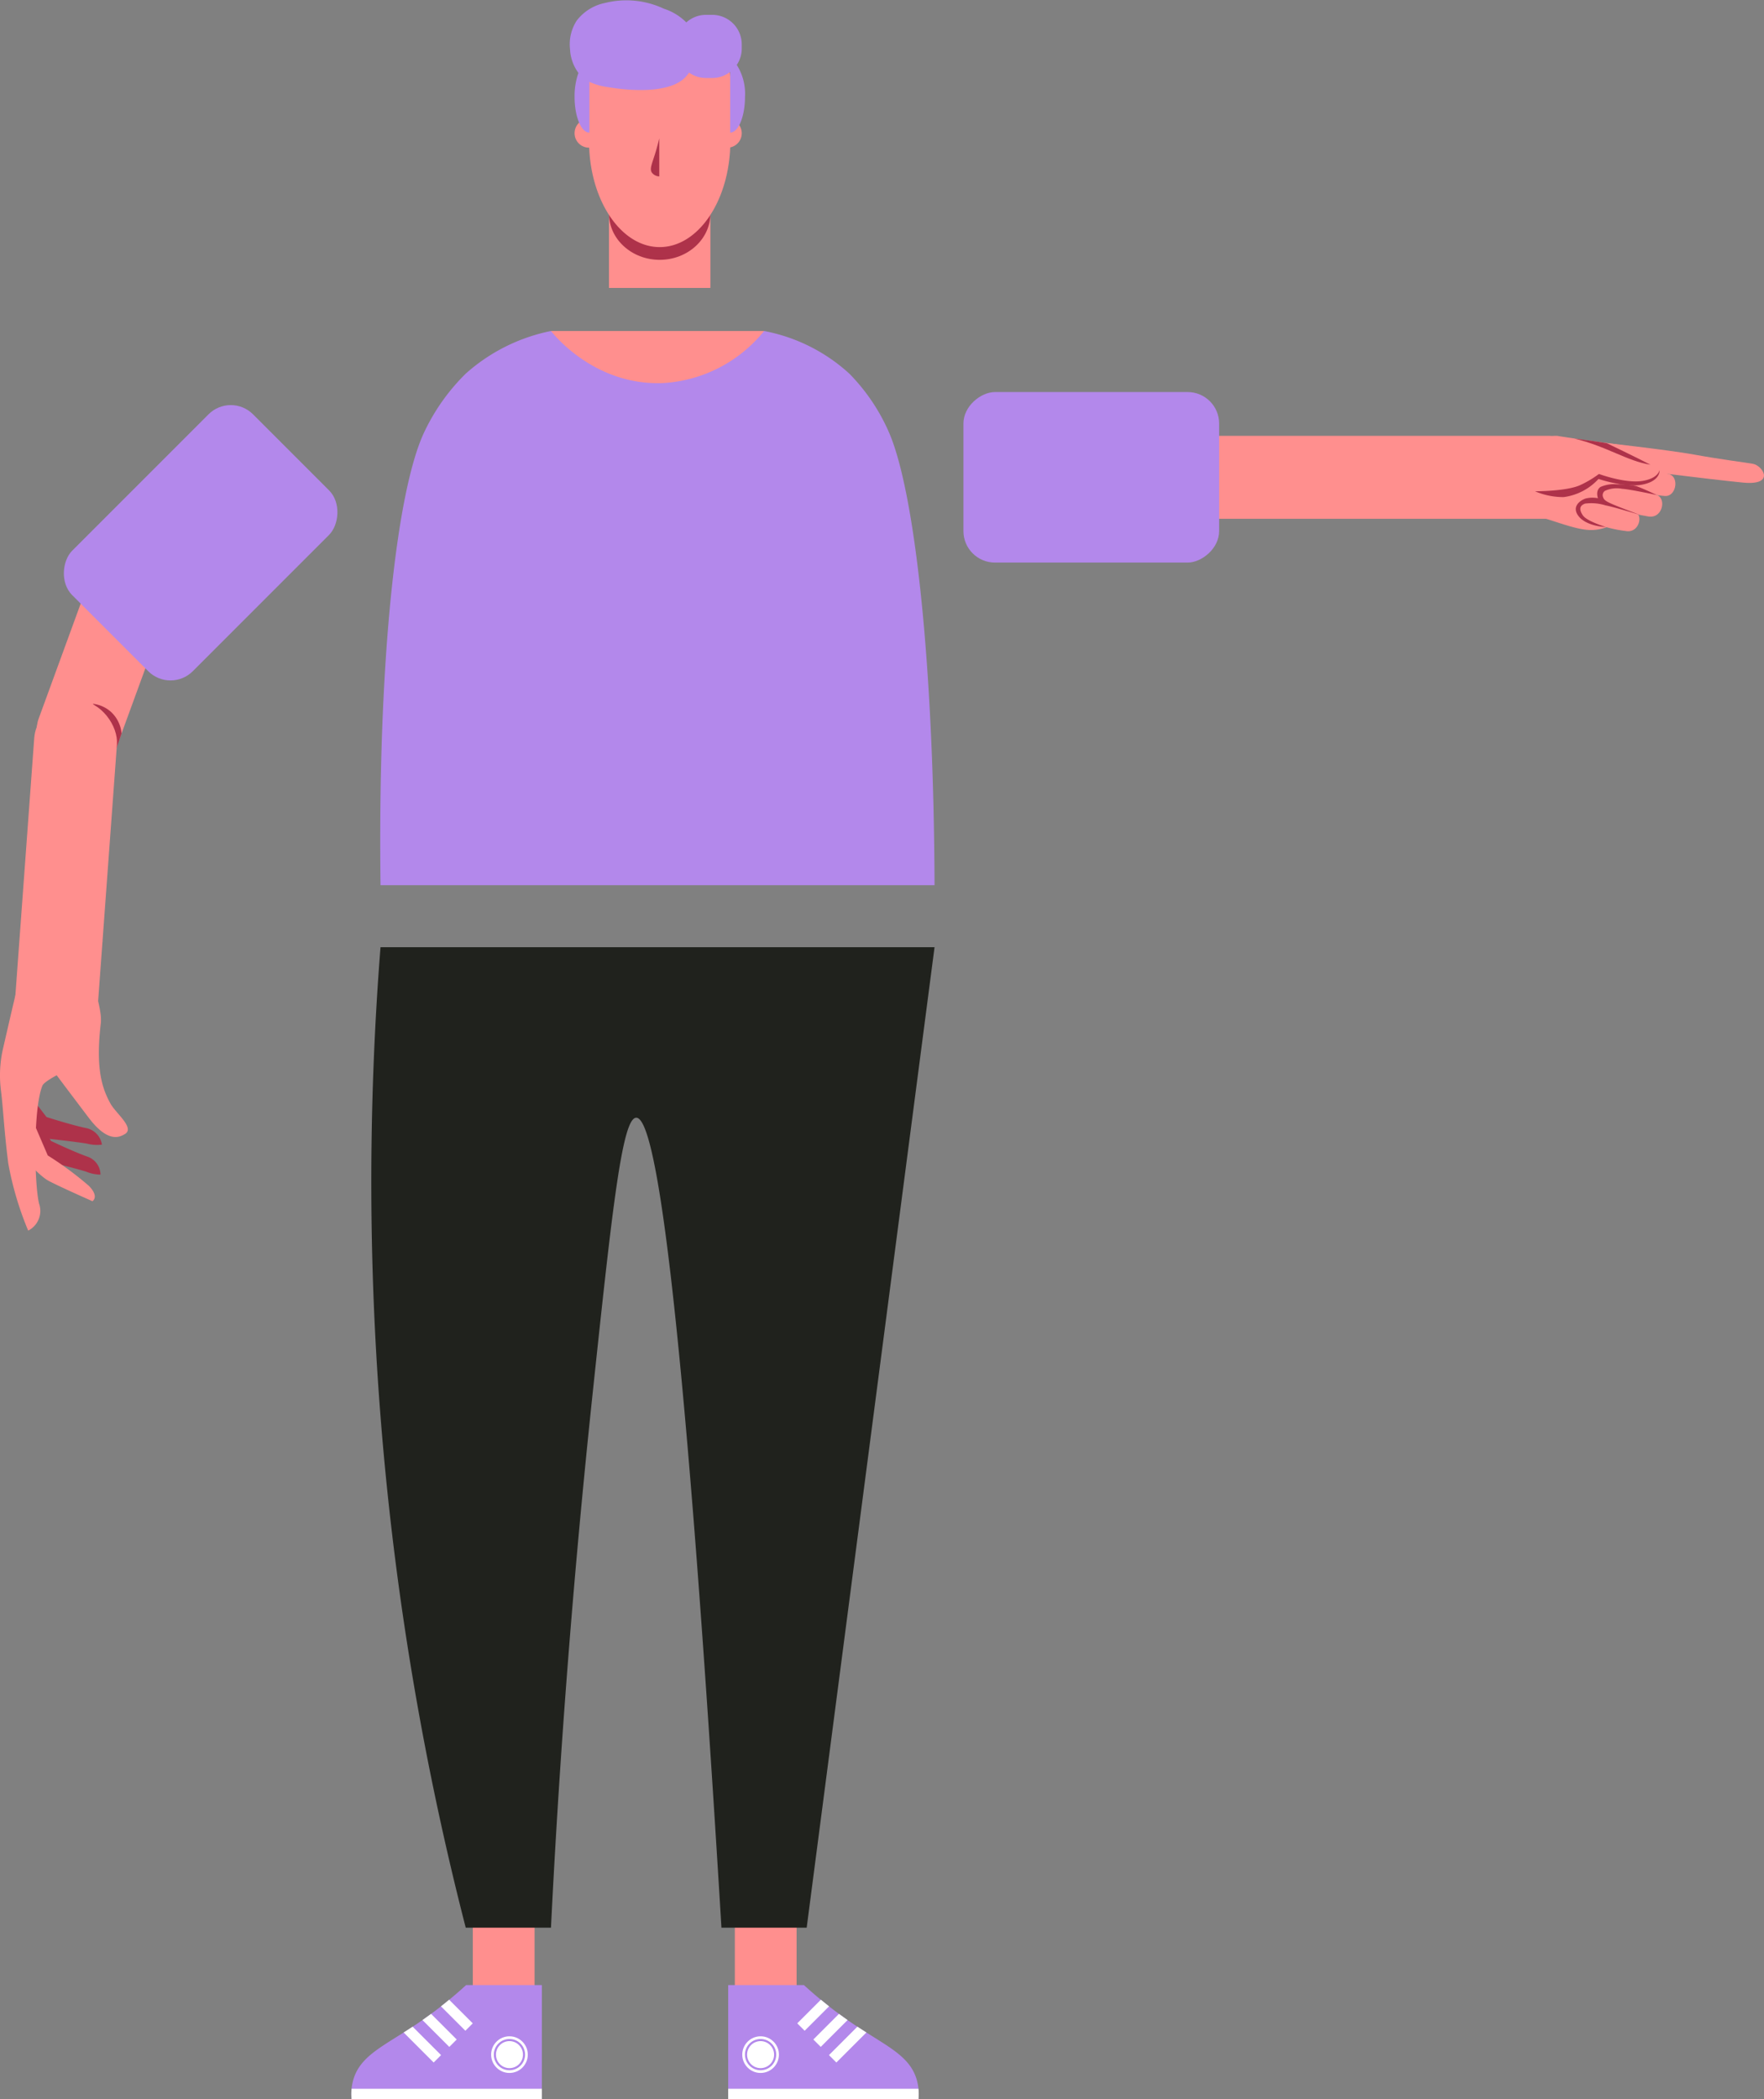<svg xmlns="http://www.w3.org/2000/svg" width="245.804" height="292.446" viewBox="0 0 245.804 292.446">
  <rect x="0" y="0" width="245.804" height="292.446" fill="#808080" stroke="none"/>
  <g id="Group_620" data-name="Group 620" transform="translate(-636.361 -1550.157)">
    <g id="Group_614" data-name="Group 614" transform="translate(165.607 -291.994)">
      <path id="Path_731" data-name="Path 731" d="M577.223,1901.313H547.529v-13.051h29.694Z" fill="#ff8f8e"/>
      <g id="Group_350" data-name="Group 350">
        <path id="Path_732" data-name="Path 732" d="M600.978,1965.465h-77.2c-.4-31.235,2.225-54.7,6.009-62.937a28.489,28.489,0,0,1,5.868-8.328,25.327,25.327,0,0,1,11.877-5.938c.563.712,6.258,7.665,15.682,7.25a19.522,19.522,0,0,0,14.012-7.25A24.284,24.284,0,0,1,589.1,1894.2a27.016,27.016,0,0,1,5.59,8.328C598.213,1910.823,600.865,1934.243,600.978,1965.465Z" fill="#b388eb"/>
      </g>
    </g>
    <g id="Group_616" data-name="Group 616" transform="translate(587.234 844.64)">
      <g id="Group_597" data-name="Group 597" transform="translate(-421.627 -1127.994)">
        <rect id="Rectangle_205" data-name="Rectangle 205" width="8.603" height="35.617" rx="4.301" transform="translate(545.241 2117.185) rotate(-180)" fill="#ff8f8e"/>
        <path id="Path_719" data-name="Path 719" d="M546.262,2125.957H519.748a7.212,7.212,0,0,1,.245-2.75c1.01-3.415,4.354-4.711,8.936-7.806a58.834,58.834,0,0,0,6.776-5.352h10.557Z" fill="#b388eb"/>
        <path id="Path_720" data-name="Path 720" d="M519.746,2124.5h26.516v1.457H519.746a7.485,7.485,0,0,1-.036-.779C519.712,2124.935,519.725,2124.708,519.746,2124.5Z" fill="#fff"/>
        <circle id="Ellipse_40" data-name="Ellipse 40" cx="2.553" cy="2.553" r="2.553" transform="translate(539.191 2117.185)" fill="#fff"/>
        <g id="Group_346" data-name="Group 346">
          <path id="Path_721" data-name="Path 721" d="M541.745,2121.914a2.177,2.177,0,1,1,2.176-2.176A2.179,2.179,0,0,1,541.745,2121.914Zm0-4.058a1.882,1.882,0,1,0,1.882,1.882A1.885,1.885,0,0,0,541.745,2117.856Z" fill="#b388eb"/>
        </g>
        <path id="Path_722" data-name="Path 722" d="M532.2,2113.012l3.4,3.4,1.031-1.031-3.292-3.292Q532.76,2112.578,532.2,2113.012Z" fill="#fff"/>
        <path id="Path_723" data-name="Path 723" d="M533.362,2118.661l1.031-1.031-3.569-3.569c-.419.309-.824.6-1.2.862Z" fill="#fff"/>
        <path id="Path_724" data-name="Path 724" d="M527,2116.654l4.183,4.182,1.031-1.03-3.96-3.96C527.827,2116.129,527.409,2116.4,527,2116.654Z" fill="#fff"/>
      </g>
      <g id="Group_598" data-name="Group 598" transform="translate(-421.627 -1127.994)">
        <rect id="Rectangle_206" data-name="Rectangle 206" width="8.603" height="35.617" rx="4.301" transform="translate(581.754 2117.185) rotate(-180)" fill="#ff8f8e"/>
        <path id="Path_725" data-name="Path 725" d="M572.221,2125.957h26.514a7.235,7.235,0,0,0-.246-2.75c-1.01-3.415-4.353-4.711-8.936-7.806a58.834,58.834,0,0,1-6.776-5.352H572.221Z" fill="#b388eb"/>
        <path id="Path_726" data-name="Path 726" d="M598.737,2124.5H572.221v1.457h26.516a7.483,7.483,0,0,0,.035-.779C598.77,2124.935,598.757,2124.708,598.737,2124.5Z" fill="#fff"/>
        <circle id="Ellipse_41" data-name="Ellipse 41" cx="2.553" cy="2.553" r="2.553" transform="translate(574.185 2117.185)" fill="#fff"/>
        <g id="Group_348" data-name="Group 348">
          <path id="Path_727" data-name="Path 727" d="M576.738,2121.914a2.177,2.177,0,1,0-2.177-2.176A2.179,2.179,0,0,0,576.738,2121.914Zm0-4.058a1.882,1.882,0,1,1-1.882,1.882A1.884,1.884,0,0,1,576.738,2117.856Z" fill="#b388eb"/>
        </g>
        <path id="Path_728" data-name="Path 728" d="M586.278,2113.012l-3.4,3.4-1.031-1.031,3.292-3.292C585.527,2112.416,585.909,2112.723,586.278,2113.012Z" fill="#fff"/>
        <path id="Path_729" data-name="Path 729" d="M585.12,2118.661l-1.03-1.031,3.568-3.569c.42.309.824.6,1.2.862Z" fill="#fff"/>
        <path id="Path_730" data-name="Path 730" d="M591.479,2116.654l-4.183,4.182-1.031-1.03,3.96-3.96C590.656,2116.129,591.073,2116.4,591.479,2116.654Z" fill="#fff"/>
      </g>
      <path id="Path_1184" data-name="Path 1184" d="M523.775,1965.465a417,417,0,0,0,11.877,136.589h11.877c.9-18.173,2.55-43.71,5.8-74.357,2.717-25.632,4.116-38.448,6.078-38.478,2.484-.037,6.274,20.2,11.877,112.835h11.877l17.817-136.589Z" transform="translate(-421.627 -1127.994)" fill="#20221d"/>
    </g>
    <g id="Group_617" data-name="Group 617" transform="translate(194.984 -283.591)">
      <rect id="Rectangle_207" data-name="Rectangle 207" width="11.558" height="80.024" rx="5.779" transform="translate(662.908 1894.463) rotate(90)" fill="#ff8f8e"/>
      <g id="Group_352" data-name="Group 352">
        <path id="Path_734" data-name="Path 734" d="M643.494,1897.088l.433,8.688s8.769-.6,10.84-.269,5.247,1.753,7.5,2.021a6.1,6.1,0,0,0,6.37-3.5l4.238-7.514s-12.6-1.715-14.352-2.022-5.495,1.853-6.767,2.053S643.494,1897.088,643.494,1897.088Z" fill="#ff8f8e"/>
        <path id="Path_735" data-name="Path 735" d="M663.859,1895.309s9.934,1.1,13.6,1.768,6.715,1.039,8.15,1.28,3.185,3.056-1.34,2.621c-4.659-.447-18.019-2.146-18.019-2.146Z" fill="#ff8f8e"/>
        <path id="Path_736" data-name="Path 736" d="M668.141,1898.528a56.9,56.9,0,0,1,5.917,1.306c1.334.507.842,3.151-.713,3.006a16.269,16.269,0,0,1-6.094-1.7C665.82,1900.264,665.862,1898.1,668.141,1898.528Z" fill="#ff8f8e"/>
        <path id="Path_737" data-name="Path 737" d="M665.819,1901.378a62.611,62.611,0,0,1,6.454,1.339c1.333.508.763,3.349-1.25,2.973s-4.664-.822-6.094-1.7S663.976,1901.054,665.819,1901.378Z" fill="#ff8f8e"/>
        <path id="Path_738" data-name="Path 738" d="M663.416,1903.83a55.51,55.51,0,0,1,5.786,1.212c1.218.463.554,3.023-1.283,2.68a17.44,17.44,0,0,1-5.316-1.505C661.3,1905.415,661.335,1903.44,663.416,1903.83Z" fill="#ff8f8e"/>
        <path id="Path_739" data-name="Path 739" d="M655.272,1902.187s4.558.02,6.426-.918a14.579,14.579,0,0,0,2.484-1.494s3.683,1.37,6.1.964c2.218-.372,2.348-1.522,2.348-1.522s.2,1.567-2.487,2.058c-2.377.434-6.024-.806-6.024-.806A7.99,7.99,0,0,1,659.25,1903,10.094,10.094,0,0,1,655.272,1902.187Z" fill="#ae324a"/>
        <path id="Path_740" data-name="Path 740" d="M671.351,1898.486c-3.245-.5-6.085-2.568-10.619-3.642,1.3.138,4.519.634,4.519.634S669.633,1897.583,671.351,1898.486Z" fill="#ae324a"/>
        <path id="Path_741" data-name="Path 741" d="M669.9,1905.48s-3.744-1.14-4.8-1.328a6.6,6.6,0,0,0-2.85-.247c-.758.255-.869.818-.307,1.644s3.214,1.615,3.214,1.615-2.774-.057-3.874-1.59c-.843-1.177.1-2.047,1.028-2.376a3.983,3.983,0,0,1,1.73-.044s-.4-1.055.362-1.573a4.731,4.731,0,0,1,2.421-.355,10.838,10.838,0,0,1,2.575.25c.82.274,2.874,1.241,2.874,1.241s-3.77-.812-4.873-.876a3.967,3.967,0,0,0-2.386.286.736.736,0,0,0-.262.872C664.963,1903.565,665.14,1903.69,669.9,1905.48Z" fill="#ae324a"/>
      </g>
      <rect id="Rectangle_208" data-name="Rectangle 208" width="23.755" height="35.632" rx="4.389" transform="translate(575.626 1912.119) rotate(-90)" fill="#b388eb"/>
    </g>
    <g id="Group_618" data-name="Group 618" transform="translate(130.788 -287.56)">
      <g id="Group_354" data-name="Group 354">
        <rect id="Rectangle_209" data-name="Rectangle 209" width="11.558" height="41.571" rx="5.779" transform="translate(523.237 1904.239) rotate(20.075)" fill="#ff8f8e"/>
        <path id="Path_742" data-name="Path 742" d="M518.519,1935.763a4.555,4.555,0,0,1,2.515,1.124,4.639,4.639,0,0,1,1.477,3.012l-.708,2.047Q520.161,1938.854,518.519,1935.763Z" fill="#ae324a"/>
        <rect id="Rectangle_210" data-name="Rectangle 210" width="11.558" height="47.852" rx="5.779" transform="translate(518.791 1983.394) rotate(-175.808)" fill="#ff8f8e"/>
      </g>
      <g id="Group_359" data-name="Group 359">
        <g id="Group_358" data-name="Group 358">
          <g id="Group_355" data-name="Group 355">
            <path id="Path_743" data-name="Path 743" d="M511.8,1999.412s4.218,1.038,5.788,1.53a5.3,5.3,0,0,0,1.986.407,2.679,2.679,0,0,0-1.846-2.51c-1.9-.671-5.058-2.183-5.058-2.183l-2.7-4.708S509.1,1997.831,511.8,1999.412Z" fill="#ae324a"/>
          </g>
          <g id="Group_356" data-name="Group 356">
            <path id="Path_744" data-name="Path 744" d="M511.547,1996.271s4.463.477,6.138.762a5.5,5.5,0,0,0,2.091.142,2.77,2.77,0,0,0-2.239-2.314c-2.04-.424-5.483-1.533-5.483-1.533l-3.422-4.446S508.566,1995.026,511.547,1996.271Z" fill="#ae324a"/>
          </g>
          <path id="Path_745" data-name="Path 745" d="M508.29,1998.339s2.564,3.082,4.062,3.882,6.1,2.834,6.1,2.834,1.008-.6-.494-2.139a46.987,46.987,0,0,0-5.73-4.235l-2.118-4.925Z" fill="#ff8f8e"/>
          <g id="Group_357" data-name="Group 357">
            <path id="Path_746" data-name="Path 746" d="M513.059,1964.833c-1.843,2.425-3.421,4.241-4.015,6.341-.9,3.167-2.135,8.664-3.127,12.961a16.761,16.761,0,0,0-.229,5.359c.357,2.812.426,5.468,1.036,10.286a44.88,44.88,0,0,0,2.777,9.372,3.077,3.077,0,0,0,1.511-3.77c-.668-2.8-.828-13.311.477-16.432.216-.518,1.982-1.438,1.982-1.438s3.211,4.274,4.519,5.988c2.71,3.556,4.341,2.569,4.967,2.212,1.467-.839-1.247-2.9-1.988-4.248-1.168-2.126-2.094-4.831-1.353-11.175.267-2.287-1.585-6.216-1.222-8.374a19.811,19.811,0,0,1,1.482-3.084Z" fill="#ff8f8e"/>
          </g>
        </g>
      </g>
      <rect id="Rectangle_211" data-name="Rectangle 211" width="23.755" height="35.632" rx="4.389" transform="translate(529.332 1934.326) rotate(-135)" fill="#b388eb"/>
    </g>
    <g id="Group_619" data-name="Group 619" transform="translate(385.848 1343.562)">
      <rect id="Rectangle_365" data-name="Rectangle 365" width="14.131" height="10.364" transform="translate(335.371 236.342)" fill="#ff8f8e"/>
      <ellipse id="Ellipse_67" data-name="Ellipse 67" cx="7.066" cy="6.449" rx="7.066" ry="6.449" transform="translate(335.371 229.893)" fill="#ae324a"/>
      <path id="Path_1172" data-name="Path 1172" d="M354.582,230.35a2.015,2.015,0,0,0-1.589-1.968v-5.6a6.129,6.129,0,0,0-6.11-6.11h-7.471a6.129,6.129,0,0,0-6.11,6.11v5.549a2.015,2.015,0,0,0,0,4.03l.021,0c.317,7.728,4.593,13.85,9.825,13.85s9.523-6.142,9.827-13.889A2.016,2.016,0,0,0,354.582,230.35Z" transform="translate(-0.71 -5.193)" fill="#ff8f8e"/>
      <path id="Path_1173" data-name="Path 1173" d="M354.388,246.335c-.133.574-.316,1.29-.567,2.1-.466,1.507-.8,2.163-.469,2.675a1.357,1.357,0,0,0,1.037.532" transform="translate(-12.009 -20.472)" fill="#ae324a"/>
      <path id="Path_1174" data-name="Path 1174" d="M353.177,215.638a4.069,4.069,0,0,0,.694-2.274v-.6a4.113,4.113,0,0,0-4.1-4.1h-.891a4.078,4.078,0,0,0-2.732,1.055,7.778,7.778,0,0,0-3.13-1.911,12.278,12.278,0,0,0-8.2-.8,6.6,6.6,0,0,0-3.947,2.466,6.046,6.046,0,0,0-.925,3.993,5.98,5.98,0,0,0,1.168,3.286,9.741,9.741,0,0,0-.537,3.341c0,2.749.925,4.978,2.066,4.978V218a9.179,9.179,0,0,0,2.575.733c1.132.187,8.423,1.4,10.953-1.549.134-.156.252-.313.364-.469a4.071,4.071,0,0,0,2.346.746h.891a4.071,4.071,0,0,0,2.486-.851v8.455c1.141,0,2.066-2.229,2.066-4.978A7.5,7.5,0,0,0,353.177,215.638Z" transform="translate(0 0)" fill="#b388eb"/>
    </g>
  </g>
</svg>
